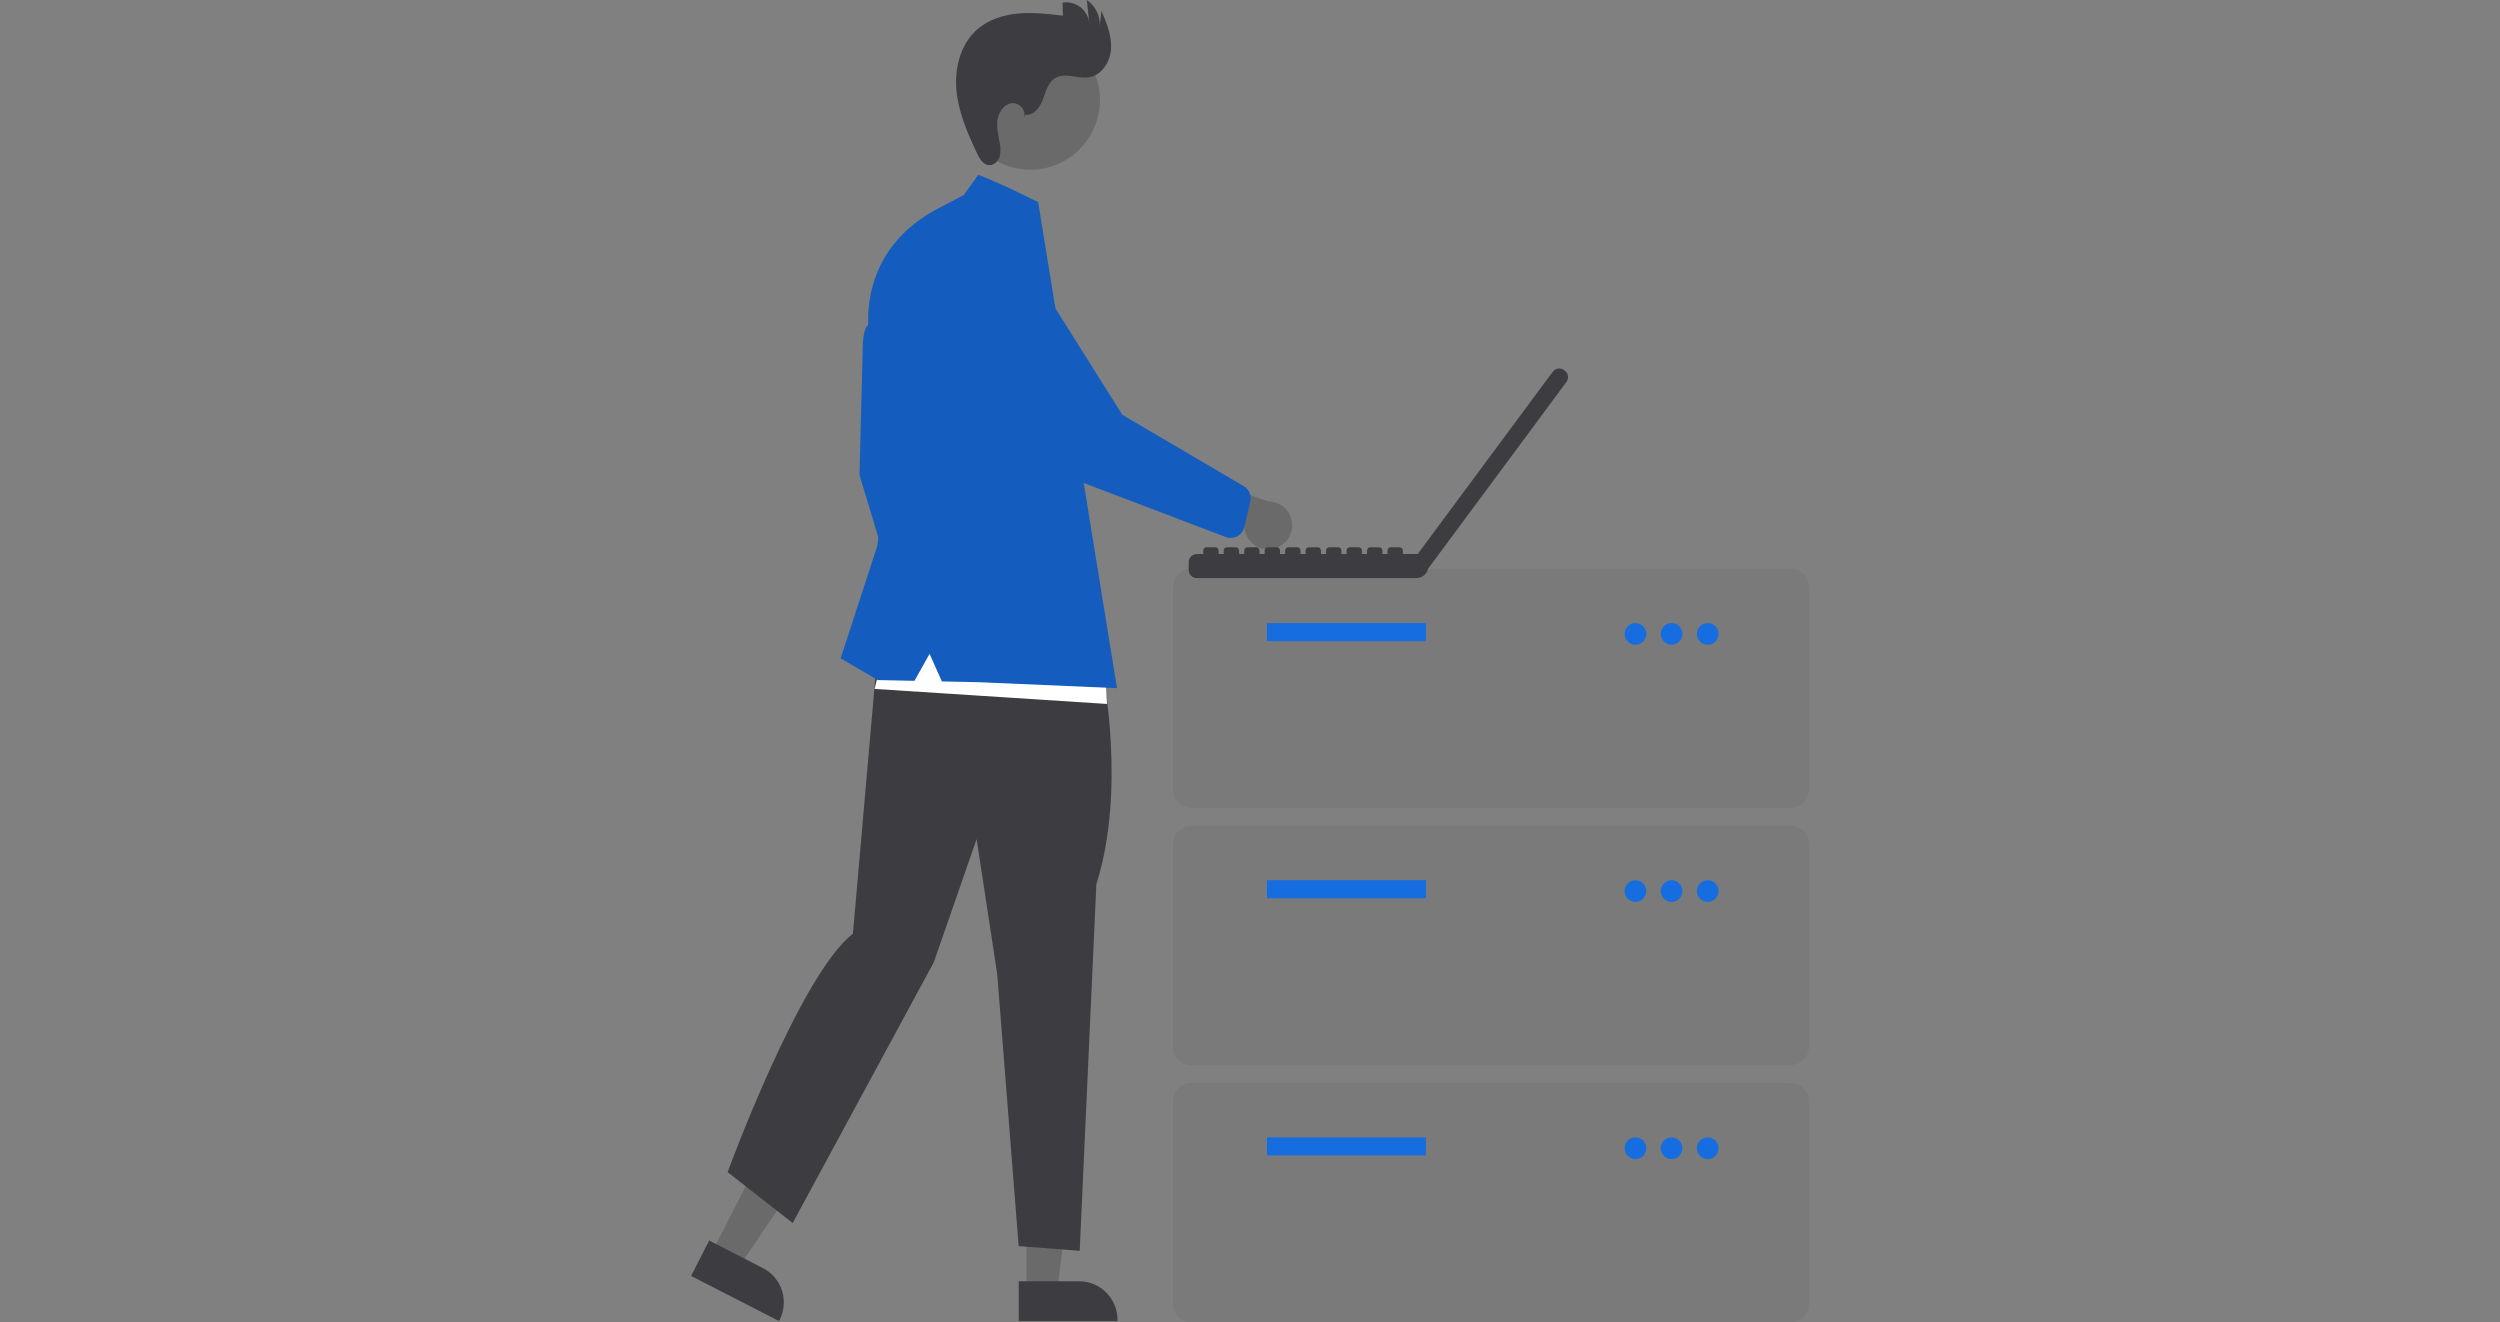 <svg width="416" height="220" viewBox="0 0 416 220" fill="none" xmlns="http://www.w3.org/2000/svg">
<rect x="0" y="0" width="416" height="220" fill="#808080" stroke="none"/>
<path d="M297.994 134.412H198.197C197.4 134.411 196.636 134.093 196.073 133.528C195.509 132.963 195.192 132.197 195.191 131.398V97.645C195.192 96.846 195.509 96.08 196.073 95.515C196.636 94.95 197.4 94.632 198.197 94.632H297.994C298.791 94.632 299.555 94.95 300.118 95.515C300.682 96.08 300.999 96.846 301 97.645V131.398C300.999 132.197 300.682 132.963 300.118 133.528C299.555 134.093 298.791 134.411 297.994 134.412Z" fill="#3D3C40" fill-opacity="0.08"/>
<path d="M237.274 103.673H210.822V106.686H237.274V103.673Z" fill="#166DE0"/>
<path d="M272.142 107.289C273.139 107.289 273.946 106.479 273.946 105.481C273.946 104.482 273.139 103.673 272.142 103.673C271.146 103.673 270.339 104.482 270.339 105.481C270.339 106.479 271.146 107.289 272.142 107.289Z" fill="#166DE0"/>
<path d="M278.154 107.289C279.15 107.289 279.958 106.479 279.958 105.481C279.958 104.482 279.15 103.673 278.154 103.673C277.158 103.673 276.351 104.482 276.351 105.481C276.351 106.479 277.158 107.289 278.154 107.289Z" fill="#166DE0"/>
<path d="M284.166 107.289C285.162 107.289 285.969 106.479 285.969 105.481C285.969 104.482 285.162 103.673 284.166 103.673C283.17 103.673 282.362 104.482 282.362 105.481C282.362 106.479 283.17 107.289 284.166 107.289Z" fill="#166DE0"/>
<path d="M297.994 177.206H198.197C197.4 177.205 196.636 176.887 196.073 176.322C195.509 175.757 195.192 174.991 195.191 174.192V140.439C195.192 139.64 195.509 138.874 196.073 138.309C196.636 137.744 197.4 137.426 198.197 137.426H297.994C298.791 137.426 299.555 137.744 300.118 138.309C300.682 138.874 300.999 139.64 301 140.439V174.192C300.999 174.991 300.682 175.757 300.118 176.322C299.555 176.887 298.791 177.205 297.994 177.206Z" fill="#3D3C40" fill-opacity="0.08"/>
<path d="M237.274 146.467H210.822V149.48H237.274V146.467Z" fill="#166DE0"/>
<path d="M272.142 150.083C273.139 150.083 273.946 149.273 273.946 148.275C273.946 147.276 273.139 146.467 272.142 146.467C271.146 146.467 270.339 147.276 270.339 148.275C270.339 149.273 271.146 150.083 272.142 150.083Z" fill="#166DE0"/>
<path d="M278.154 150.083C279.15 150.083 279.958 149.273 279.958 148.275C279.958 147.276 279.15 146.467 278.154 146.467C277.158 146.467 276.351 147.276 276.351 148.275C276.351 149.273 277.158 150.083 278.154 150.083Z" fill="#166DE0"/>
<path d="M284.166 150.083C285.162 150.083 285.969 149.273 285.969 148.275C285.969 147.276 285.162 146.467 284.166 146.467C283.17 146.467 282.362 147.276 282.362 148.275C282.362 149.273 283.17 150.083 284.166 150.083Z" fill="#166DE0"/>
<path d="M297.994 220H198.197C197.4 219.999 196.636 219.681 196.073 219.116C195.509 218.551 195.192 217.785 195.191 216.986V183.233C195.192 182.434 195.509 181.668 196.073 181.103C196.636 180.538 197.4 180.221 198.197 180.22H297.994C298.791 180.221 299.555 180.538 300.118 181.103C300.682 181.668 300.999 182.434 301 183.233V216.986C300.999 217.785 300.682 218.551 300.118 219.116C299.555 219.681 298.791 219.999 297.994 220Z" fill="#3D3C40" fill-opacity="0.08"/>
<path d="M237.274 189.261H210.822V192.274H237.274V189.261Z" fill="#166DE0"/>
<path d="M272.142 192.877C273.139 192.877 273.946 192.067 273.946 191.069C273.946 190.07 273.139 189.261 272.142 189.261C271.146 189.261 270.339 190.07 270.339 191.069C270.339 192.067 271.146 192.877 272.142 192.877Z" fill="#166DE0"/>
<path d="M278.154 192.877C279.15 192.877 279.958 192.067 279.958 191.069C279.958 190.07 279.15 189.261 278.154 189.261C277.158 189.261 276.351 190.07 276.351 191.069C276.351 192.067 277.158 192.877 278.154 192.877Z" fill="#166DE0"/>
<path d="M284.166 192.877C285.162 192.877 285.969 192.067 285.969 191.069C285.969 190.07 285.162 189.261 284.166 189.261C283.17 189.261 282.362 190.07 282.362 191.069C282.362 192.067 283.17 192.877 284.166 192.877Z" fill="#166DE0"/>
<path d="M260.372 61.672L260.261 61.59L260.259 61.588C260.116 61.482 259.955 61.405 259.783 61.362C259.611 61.319 259.432 61.31 259.256 61.336C259.081 61.362 258.912 61.422 258.76 61.514C258.608 61.605 258.475 61.725 258.37 61.868L235.907 92.19H233.436V91.608C233.435 91.464 233.379 91.327 233.277 91.225C233.176 91.124 233.039 91.067 232.895 91.067H231.421C231.278 91.067 231.14 91.124 231.039 91.225C230.938 91.327 230.881 91.464 230.881 91.608V92.19H230.027V91.608C230.027 91.464 229.971 91.327 229.869 91.225C229.768 91.124 229.631 91.067 229.487 91.067H228.013C227.87 91.067 227.732 91.124 227.631 91.225C227.53 91.327 227.473 91.464 227.473 91.608V92.19H226.622V91.608C226.622 91.464 226.565 91.327 226.464 91.225C226.363 91.124 226.225 91.067 226.082 91.067H224.608C224.464 91.067 224.327 91.124 224.226 91.225C224.124 91.327 224.068 91.464 224.068 91.608V92.19H223.214V91.608C223.214 91.464 223.157 91.327 223.056 91.225C222.955 91.124 222.817 91.067 222.674 91.067H221.2C221.056 91.067 220.919 91.124 220.818 91.225C220.716 91.327 220.659 91.464 220.659 91.608V92.19H219.809V91.608C219.809 91.464 219.752 91.327 219.651 91.225C219.549 91.124 219.412 91.067 219.269 91.067H217.794C217.723 91.067 217.653 91.081 217.588 91.108C217.522 91.135 217.462 91.175 217.412 91.225C217.362 91.275 217.322 91.335 217.295 91.401C217.268 91.466 217.254 91.537 217.254 91.608V92.19H216.401V91.608C216.401 91.464 216.344 91.327 216.243 91.225C216.141 91.124 216.004 91.067 215.861 91.067H214.386C214.243 91.067 214.106 91.124 214.004 91.225C213.903 91.327 213.846 91.464 213.846 91.608V92.19H212.993V91.608C212.993 91.464 212.936 91.327 212.835 91.225C212.733 91.124 212.596 91.067 212.453 91.067H210.978C210.835 91.067 210.698 91.124 210.596 91.225C210.495 91.327 210.438 91.464 210.438 91.608V92.19H209.587V91.608C209.587 91.464 209.531 91.327 209.429 91.225C209.328 91.124 209.191 91.067 209.047 91.067H207.573C207.43 91.067 207.292 91.124 207.191 91.225C207.09 91.327 207.033 91.464 207.033 91.608V92.19H206.179V91.608C206.179 91.464 206.122 91.327 206.021 91.225C205.92 91.124 205.783 91.067 205.639 91.067H204.165C204.022 91.067 203.884 91.124 203.783 91.225C203.682 91.327 203.625 91.464 203.625 91.608V92.19H202.774V91.608C202.774 91.464 202.717 91.327 202.616 91.225C202.515 91.124 202.377 91.067 202.234 91.067H200.76C200.616 91.067 200.479 91.124 200.378 91.225C200.276 91.327 200.219 91.464 200.219 91.608V92.19H199.15C198.973 92.19 198.797 92.225 198.633 92.293C198.47 92.361 198.321 92.461 198.195 92.587C198.07 92.712 197.97 92.862 197.903 93.026C197.835 93.19 197.8 93.366 197.8 93.544V94.835C197.8 95.013 197.835 95.189 197.903 95.353C197.97 95.518 198.07 95.667 198.195 95.793C198.321 95.918 198.47 96.018 198.633 96.086C198.797 96.154 198.973 96.189 199.15 96.189H235.683C236.145 96.189 236.594 96.029 236.953 95.736C237.312 95.443 237.559 95.035 237.653 94.581L237.667 94.592L260.649 63.569L260.651 63.566C260.864 63.278 260.955 62.916 260.902 62.561C260.85 62.206 260.659 61.886 260.372 61.672Z" fill="#3D3C40"/>
<path d="M118.409 208.502L122.947 210.83L134.063 194.39L127.366 190.954L118.409 208.502Z" fill="#3D3C40" fill-opacity="0.32"/>
<path d="M118.009 206.423L126.946 211.008L126.946 211.008C128.456 211.783 129.598 213.128 130.119 214.747C130.641 216.365 130.499 218.125 129.727 219.64L129.632 219.825L115 212.318L118.009 206.423Z" fill="#3D3C40"/>
<path d="M170.817 214.871H175.915L178.34 195.159H170.816L170.817 214.871Z" fill="#3D3C40" fill-opacity="0.32"/>
<path d="M169.518 213.203L179.556 213.202H179.557C181.254 213.202 182.881 213.878 184.08 215.081C185.28 216.284 185.954 217.915 185.954 219.616V219.825L169.518 219.825L169.518 213.203Z" fill="#3D3C40"/>
<path d="M146.974 54.081C146.974 54.081 143.56 51.459 143.56 57.864L143.021 79.028L149.04 99.022L152.543 92.537L151.106 78.488L146.974 54.081Z" fill="#145DBF"/>
<path d="M183.489 111.969C183.489 111.969 187.447 131.296 182.433 147.157L179.663 208.14L169.503 207.347L165.94 162.105L162.51 139.617L155.385 160.121L131.899 203.51L121.079 195.044C121.079 195.044 133.069 162.245 141.926 155.359L146.369 104.632L183.489 111.969Z" fill="#3D3C40"/>
<path d="M181.61 22.198C184.678 16.57 182.615 9.513 177.001 6.436C171.388 3.36 164.349 5.428 161.28 11.056C158.211 16.684 160.275 23.741 165.888 26.818C171.502 29.895 178.541 27.826 181.61 22.198Z" fill="#3D3C40" fill-opacity="0.32"/>
<path d="M170.626 19.09C172.015 19.272 173.062 17.847 173.548 16.53C174.034 15.214 174.404 13.681 175.612 12.969C177.261 11.998 179.372 13.166 181.258 12.846C183.388 12.484 184.773 10.22 184.882 8.057C184.99 5.893 184.131 3.813 183.289 1.818L182.995 4.297C183.034 3.457 182.858 2.62 182.483 1.868C182.107 1.116 181.546 0.473 180.852 0L181.231 3.637C181.15 3.136 180.972 2.655 180.705 2.222C180.439 1.79 180.09 1.414 179.678 1.118C179.266 0.821 178.8 0.608 178.307 0.493C177.813 0.377 177.301 0.36 176.801 0.443L176.861 2.61C174.401 2.317 171.919 2.023 169.451 2.247C166.983 2.47 164.498 3.253 162.628 4.882C159.83 7.319 158.809 11.333 159.152 15.033C159.495 18.732 161.018 22.208 162.606 25.566C163.005 26.41 163.558 27.364 164.484 27.471C165.316 27.568 166.078 26.871 166.337 26.072C166.536 25.252 166.528 24.395 166.314 23.579C166.08 22.332 165.785 21.057 166.005 19.808C166.225 18.558 167.122 17.323 168.378 17.17C169.635 17.017 170.921 18.457 170.316 19.572L170.626 19.09Z" fill="#3D3C40"/>
<path d="M184.205 117.138L145.536 114.637L148.447 102.548L183.789 110.468L184.205 117.138Z" fill="white"/>
<path d="M160.358 32.466L162.784 29.09C162.784 29.09 165.495 30.014 172.755 33.637L173.268 36.8L185.87 114.512L162.963 113.522L156.725 113.389L154.684 108.801L152.167 113.291L146.075 113.161L139.877 109.559L145.985 90.826L147.962 73.715L144.907 57.593C144.907 57.593 141.064 42.79 155.867 34.808L160.358 32.466Z" fill="#145DBF"/>
<path d="M211.988 91.295C211.427 91.438 210.842 91.456 210.273 91.347C209.705 91.239 209.167 91.007 208.697 90.667C208.228 90.328 207.839 89.889 207.556 89.383C207.274 88.876 207.106 88.313 207.065 87.735L193.475 84.085L198.942 79.218L211.009 83.43C211.983 83.424 212.926 83.777 213.658 84.421C214.391 85.066 214.862 85.957 214.983 86.926C215.104 87.896 214.866 88.876 214.314 89.681C213.762 90.486 212.934 91.061 211.988 91.295V91.295Z" fill="#3D3C40" fill-opacity="0.32"/>
<path d="M205.901 89.235C205.615 89.391 205.3 89.485 204.975 89.51C204.651 89.536 204.325 89.493 204.018 89.384L181.662 80.877C176.208 78.939 171.642 75.081 168.813 70.02L159.49 53.346C158.835 52.613 158.331 51.758 158.007 50.83C157.682 49.902 157.543 48.919 157.598 47.937C157.652 46.955 157.9 45.993 158.325 45.107C158.751 44.221 159.347 43.427 160.079 42.772C160.811 42.117 161.665 41.613 162.591 41.289C163.517 40.966 164.498 40.828 165.478 40.885C166.457 40.941 167.416 41.191 168.299 41.62C169.182 42.048 169.973 42.647 170.625 43.382L186.761 69.024L207.068 80.961C207.466 81.222 207.775 81.6 207.951 82.044C208.128 82.487 208.165 82.974 208.057 83.438L207.047 87.729C206.938 88.189 206.693 88.605 206.342 88.921C206.208 89.043 206.06 89.148 205.901 89.235Z" fill="#145DBF"/>
</svg>
